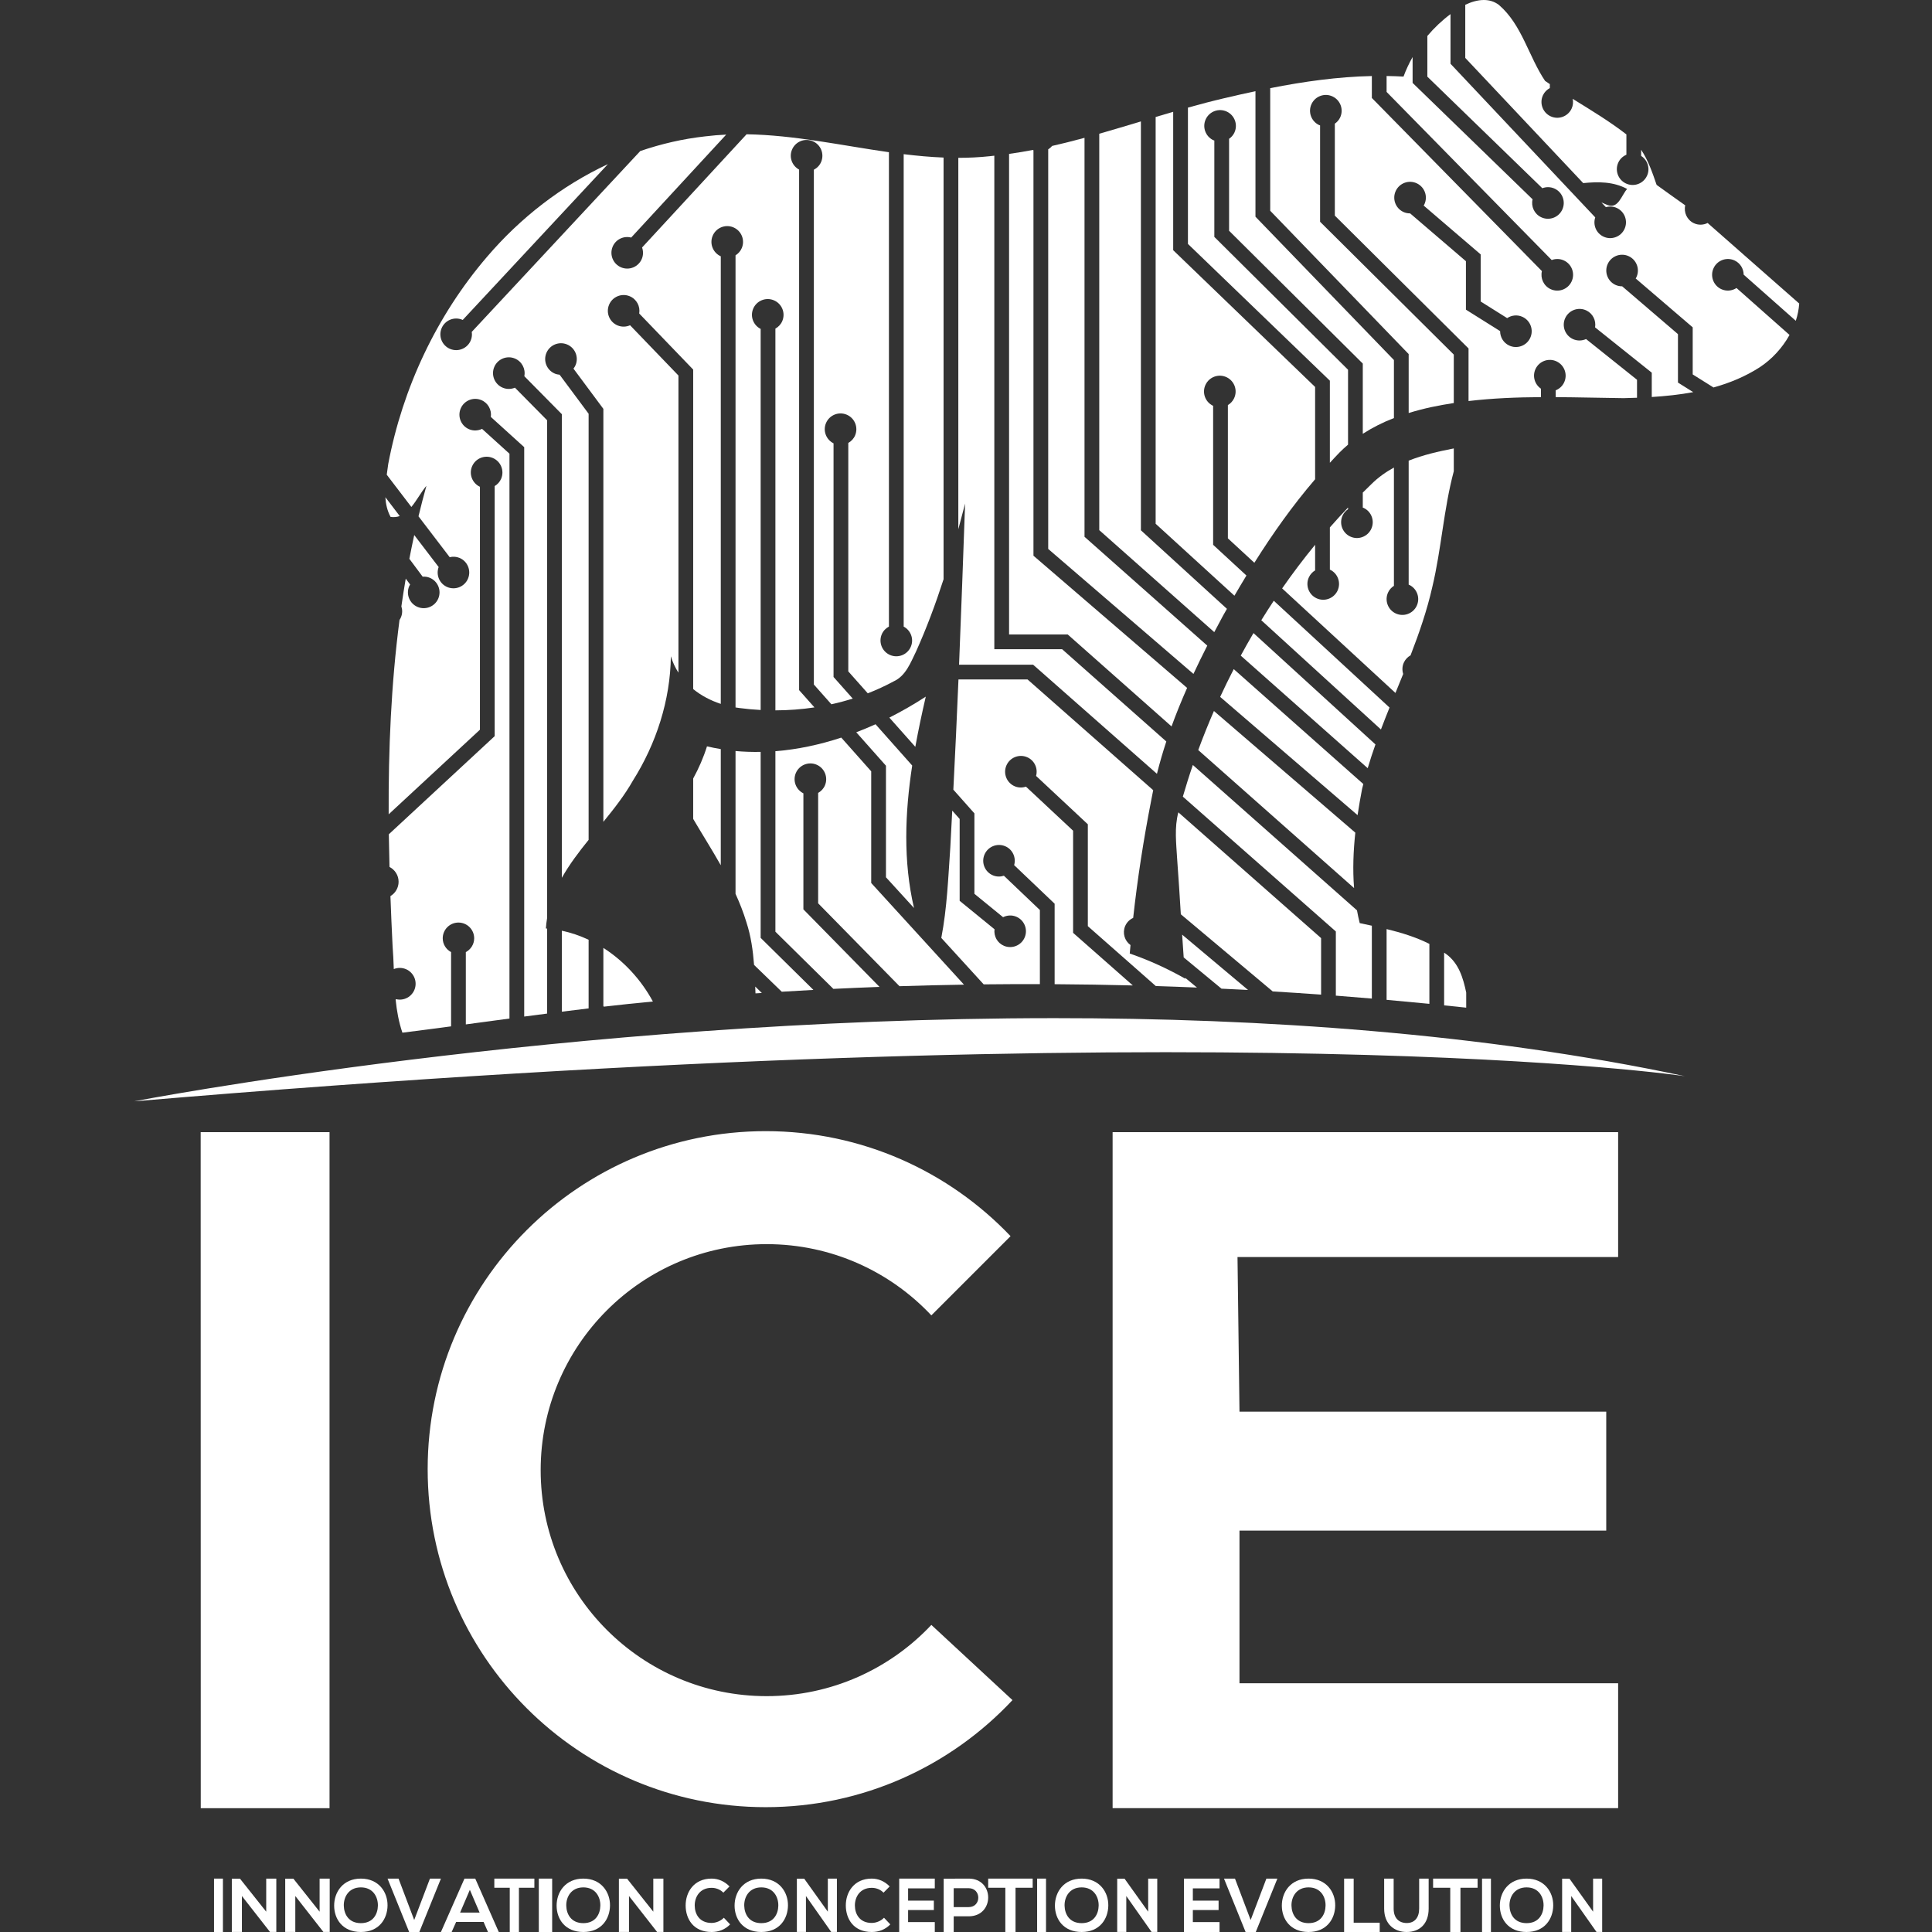 <svg width="1080" height="1080" viewBox="0 0 1080 1080" fill="none" xmlns="http://www.w3.org/2000/svg">
<rect x="0" y="0" width="1080" height="1080" fill="#333333" stroke="none"/>
<path d="M119.642 1080H124.616V1050.15H119.642V1080Z" fill="white"/>
<path d="M148.818 1050.15V1068.65L134.163 1050.2H129.59V1079.96H135.229V1059.89L150.955 1080V1079.96H154.461V1050.15H148.818Z" fill="white"/>
<path d="M178.665 1050.15V1068.65L164.009 1050.2H159.436V1079.96H165.076V1059.89L180.801 1080V1079.96H184.307V1050.15H178.665Z" fill="white"/>
<path d="M186.794 1065.24C186.794 1072.76 191.525 1080 201.738 1080C211.949 1080 216.559 1072.6 216.638 1065.2C216.722 1057.72 211.744 1050.15 201.738 1050.15C191.692 1050.15 186.794 1057.72 186.794 1065.24V1065.24ZM192.188 1065.32C192.065 1060.5 194.888 1055.06 201.738 1055.06C208.586 1055.06 211.328 1060.46 211.244 1065.28C211.161 1069.98 208.586 1075.05 201.738 1075.05C194.888 1075.05 192.315 1070.02 192.188 1065.32Z" fill="white"/>
<path d="M240.341 1050.15L231.541 1073.29L222.783 1050.15H216.64L228.718 1080H234.406L246.485 1050.15H240.341Z" fill="white"/>
<path d="M259.638 1050.15L246.485 1080H252.474L254.989 1074.37H270.317L272.788 1080H278.817L265.668 1050.15H259.638ZM262.651 1056.42L268.097 1069.13H257.207L262.651 1056.42Z" fill="white"/>
<path d="M276.33 1050.15V1055.27H284.956V1080H290.085V1055.27H298.714V1050.15H276.33Z" fill="white"/>
<path d="M301.201 1080H308.663V1050.15H301.201V1080Z" fill="white"/>
<path d="M311.15 1065.24C311.15 1072.76 315.881 1080 326.094 1080C336.305 1080 340.911 1072.6 340.994 1065.2C341.078 1057.72 336.096 1050.15 326.094 1050.15C316.048 1050.15 311.15 1057.72 311.15 1065.24V1065.24ZM316.547 1065.32C316.424 1060.5 319.245 1055.06 326.094 1055.06C332.941 1055.06 335.681 1060.46 335.597 1065.28C335.514 1069.98 332.941 1075.05 326.094 1075.05C319.245 1075.05 316.672 1070.02 316.547 1065.32Z" fill="white"/>
<path d="M365.198 1050.15V1068.65L350.541 1050.2H345.97V1079.96H351.61V1059.89L367.336 1080V1079.96H370.841V1050.15H365.198Z" fill="white"/>
<path d="M383.277 1065.24C383.314 1072.68 387.609 1080 397.762 1080C401.706 1080 405.336 1078.65 408.148 1075.75L404.635 1072.03C402.838 1073.91 400.145 1074.93 397.762 1074.93C391.006 1074.93 388.39 1069.98 388.352 1065.24C388.313 1060.46 391.163 1055.31 397.762 1055.31C400.145 1055.31 402.565 1056.16 404.36 1058.01L407.798 1054.53C404.986 1051.63 401.474 1050.15 397.762 1050.15C387.883 1050.15 383.236 1057.76 383.277 1065.24" fill="white"/>
<path d="M410.635 1065.24C410.635 1072.76 415.366 1080 425.579 1080C435.79 1080 440.399 1072.6 440.479 1065.2C440.563 1057.72 435.583 1050.15 425.579 1050.15C415.533 1050.15 410.635 1057.72 410.635 1065.24V1065.24ZM416.031 1065.32C415.905 1060.5 418.729 1055.06 425.579 1055.06C432.429 1055.06 435.167 1060.46 435.085 1065.28C435.002 1069.98 432.429 1075.05 425.579 1075.05C418.729 1075.05 416.154 1070.02 416.031 1065.32Z" fill="white"/>
<path d="M462.76 1050.15V1068.65L449.57 1050.2H445.454V1079.96H450.532V1059.89L464.683 1080V1079.96H467.838V1050.15H462.76Z" fill="white"/>
<path d="M472.813 1065.24C472.853 1072.68 477.147 1080 487.3 1080C491.243 1080 494.873 1078.65 497.684 1075.75L494.17 1072.03C492.373 1073.91 489.682 1074.93 487.3 1074.93C480.544 1074.93 477.928 1069.98 477.888 1065.24C477.851 1060.46 480.699 1055.31 487.3 1055.31C489.682 1055.31 492.102 1056.16 493.896 1058.01L497.334 1054.53C494.523 1051.63 491.009 1050.15 487.3 1050.15C477.421 1050.15 472.774 1057.76 472.813 1065.24" fill="white"/>
<path d="M502.658 1050.15V1080H522.555V1074.46H507.634V1067.72H522.025V1062.47H507.634V1055.61H522.555V1050.15H502.658Z" fill="white"/>
<path d="M527.529 1050.2V1080H533.125V1071.23H541.516C556.049 1071.23 556.008 1050.15 541.516 1050.15C536.856 1050.15 532.193 1050.2 527.529 1050.2V1050.2ZM533.125 1055.52H541.516C548.633 1055.52 548.678 1066.08 541.516 1066.08H533.125V1055.52Z" fill="white"/>
<path d="M552.4 1050.15V1055.27H561.985V1080H567.687V1055.27H577.272V1050.15H552.4Z" fill="white"/>
<path d="M579.759 1080H584.733V1050.15H579.759V1080Z" fill="white"/>
<path d="M589.707 1065.24C589.707 1072.76 594.44 1080 604.65 1080C614.86 1080 619.468 1072.6 619.551 1065.2C619.635 1057.72 614.653 1050.15 604.65 1050.15C594.605 1050.15 589.707 1057.72 589.707 1065.24V1065.24ZM595.103 1065.32C594.979 1060.5 597.8 1055.06 604.65 1055.06C611.5 1055.06 614.238 1060.46 614.158 1065.28C614.072 1069.98 611.5 1075.05 604.65 1075.05C597.8 1075.05 595.226 1070.02 595.103 1065.32Z" fill="white"/>
<path d="M641.834 1050.15V1068.65L628.642 1050.2H624.527V1079.96H629.602V1059.89L643.757 1080V1079.96H646.911V1050.15H641.834Z" fill="white"/>
<path d="M661.833 1050.15V1080H681.73V1074.46H666.807V1067.72H681.197V1062.47H666.807V1055.61H681.73V1050.15H661.833Z" fill="white"/>
<path d="M707.92 1050.15L699.12 1073.29L690.36 1050.15H684.218L696.299 1080H701.983L714.064 1050.15H707.92Z" fill="white"/>
<path d="M716.551 1065.24C716.551 1072.76 721.282 1080 731.492 1080C741.704 1080 746.312 1072.6 746.395 1065.2C746.477 1057.72 741.497 1050.15 731.492 1050.15C721.449 1050.15 716.551 1057.72 716.551 1065.24V1065.24ZM721.946 1065.32C721.823 1060.5 724.644 1055.06 731.492 1055.06C738.342 1055.06 741.081 1060.46 741 1065.28C740.916 1069.98 738.342 1075.05 731.492 1075.05C724.644 1075.05 722.07 1070.02 721.946 1065.32Z" fill="white"/>
<path d="M751.37 1050.15V1080H771.267V1074.8H756.71V1050.15H751.37Z" fill="white"/>
<path d="M793.319 1050.15V1066.92C793.319 1071.93 790.808 1074.98 786.393 1074.98C781.978 1074.98 779.06 1072.19 779.06 1066.92V1050.15H773.754V1066.92C773.754 1075.74 779.547 1080 786.351 1080C793.484 1080 798.625 1075.57 798.625 1066.92V1050.15H793.319Z" fill="white"/>
<path d="M801.112 1050.15V1055.27H810.697V1080H816.397V1055.27H825.983V1050.15H801.112Z" fill="white"/>
<path d="M828.471 1080H833.445V1050.15H828.471V1080Z" fill="white"/>
<path d="M838.419 1065.24C838.419 1072.76 843.15 1080 853.362 1080C863.574 1080 868.182 1072.6 868.263 1065.2C868.347 1057.72 863.365 1050.15 853.362 1050.15C843.319 1050.15 838.419 1057.72 838.419 1065.24V1065.24ZM843.816 1065.32C843.691 1060.5 846.514 1055.06 853.362 1055.06C860.212 1055.06 862.951 1060.46 862.868 1065.28C862.784 1069.98 860.212 1075.05 853.362 1075.05C846.514 1075.05 843.94 1070.02 843.816 1065.32Z" fill="white"/>
<path d="M890.546 1050.15V1068.65L877.355 1050.2H873.239V1079.96H878.314V1059.89L892.469 1080V1079.96H895.623V1050.15H890.546Z" fill="white"/>
<path d="M184.214 632.877H112.18L112.227 1010.78H184.214V632.877Z" fill="white"/>
<path d="M904.547 702.689V632.872H621.955V1010.77H904.547V940.954H692.88V855.622H897.898V789.129H692.88L691.772 702.689H904.547Z" fill="white"/>
<path d="M565.986 950.369C531.507 987.2 482.451 1010.22 428.019 1010.22C323.665 1010.22 239.07 925.621 239.07 821.268C239.07 716.914 323.665 632.319 428.019 632.319C481.887 632.319 530.49 654.86 564.91 691.026L520.634 735.302C497.59 710.792 464.869 695.486 428.573 695.486C358.8 695.486 302.238 752.049 302.238 821.822C302.238 891.595 358.8 948.157 428.573 948.157C464.871 948.157 497.593 932.85 520.636 908.338L565.986 950.369Z" fill="white"/>
<path d="M75 615.644C688.382 563.563 941.791 601.582 941.791 601.582C828.843 577.568 706.124 569.148 589.459 569.15C315.397 569.158 75 615.644 75 615.644Z" fill="white"/>
<path d="M661.693 535.205L682.812 552.673C687.76 552.91 692.71 553.13 697.658 553.394L660.821 522.469C661.094 526.714 661.387 530.961 661.693 535.205" fill="white"/>
<path d="M553.216 87.325C547.359 87.958 541.528 88.222 535.706 88.231V295.843C537.002 291.062 538.272 286.278 539.496 281.486C538.426 311.519 537.342 341.555 536.123 371.583H577.527L578.697 372.609L646.737 432.568C648.26 426.477 650.014 420.453 651.975 414.496L593.721 362.904H555.834V87.032C554.959 87.125 554.09 87.242 553.216 87.325" fill="white"/>
<path d="M478.651 409.343L495.258 428.042V490.404L510.931 507.58C504.819 481.354 505.871 454.437 509.925 427.94L489.431 404.867C485.89 406.478 482.285 407.946 478.651 409.343" fill="white"/>
<path d="M497.155 401.147L511.668 417.49C513.375 408.046 515.38 398.671 517.517 389.425C511.007 393.652 504.193 397.587 497.155 401.147" fill="white"/>
<path d="M614.494 74.756V296.354L678.782 353.365C680.441 350.207 682.116 347.064 683.816 343.941C684.487 342.737 685.188 341.543 685.867 340.346L637.767 296.43V67.876C630.018 70.211 622.269 72.538 614.494 74.756" fill="white"/>
<path d="M684.174 54.943C677.432 56.518 670.738 58.291 664.063 60.154V136.353L743.403 212.809V258.696C745.24 256.725 747.039 254.728 748.934 252.811C750.412 251.309 751.975 249.919 753.562 248.569V206.681L678.821 132.431V78.568C678.626 78.495 678.423 78.451 678.233 78.358C673.827 76.257 671.959 70.983 674.059 66.579C676.159 62.174 681.432 60.308 685.837 62.406C690.241 64.506 692.111 69.781 690.009 74.186C689.325 75.62 688.284 76.753 687.063 77.598V129L761.807 203.253V242.495C767.27 238.978 773.114 236.053 779.212 233.699V201.26L701.811 121.146V50.977C695.909 52.23 690.028 53.563 684.174 54.943" fill="white"/>
<path d="M661.216 445.325L746.744 520.697V556.571C753.455 557.084 760.163 557.641 766.872 558.21V517.478C764.601 516.985 762.337 516.506 760.09 516.025C759.489 513.658 758.998 511.277 758.559 508.891L666.806 427.63C664.791 433.481 662.962 439.394 661.216 445.325Z" fill="white"/>
<path d="M358.922 138.356C359.632 140.346 359.659 142.586 358.787 144.696C356.917 149.201 351.747 151.338 347.241 149.467C342.733 147.599 340.596 142.429 342.467 137.924C344.174 133.801 348.64 131.701 352.836 132.793L405.957 75.242C402.023 75.432 398.083 75.745 394.137 76.238C381.743 77.613 369.625 80.426 357.92 84.429L263.711 185.533C263.955 187.086 263.816 188.72 263.166 190.28C261.3 194.786 256.13 196.923 251.622 195.052C247.114 193.181 244.975 188.014 246.845 183.508C248.716 179 253.886 176.861 258.394 178.731C258.485 178.768 258.56 178.829 258.651 178.871L339.829 91.75C313.96 103.834 290.772 121.837 272.28 143.536C244.091 176.407 225.04 216.948 217.01 259.443C216.756 261.383 216.463 263.366 216.192 265.368L229.956 283.398C233.074 279.63 235.577 274.809 238.371 271.569C236.781 277.232 235.319 282.92 233.941 288.622L251.385 311.473C253.146 311.041 255.051 311.121 256.858 311.868C261.364 313.742 263.501 318.909 261.632 323.417C259.762 327.925 254.592 330.065 250.086 328.194C245.685 326.367 243.571 321.403 245.209 316.973L231.558 299.086C230.588 303.509 229.689 307.939 228.835 312.379L236.269 322.362C237.59 322.272 238.945 322.443 240.249 322.985C244.757 324.856 246.894 330.023 245.026 334.529C243.155 339.037 237.985 341.176 233.477 339.303C228.972 337.435 226.835 332.265 228.705 327.759C228.854 327.395 229.059 327.073 229.252 326.741L226.808 323.461C225.926 328.614 225.111 333.779 224.371 338.954C224.988 340.878 224.991 343.013 224.153 345.028C223.929 345.575 223.648 346.085 223.33 346.559C218.641 382.495 217.098 418.855 217.266 455.209L268.285 407.912V272.123C264.033 270.128 262.048 265.146 263.862 260.767C265.733 256.259 270.903 254.12 275.408 255.99C279.917 257.861 282.056 263.031 280.183 267.537C279.426 269.366 278.109 270.78 276.529 271.718V411.509L217.354 466.369C217.437 472.455 217.569 478.536 217.733 484.619C220.742 486.182 222.817 489.293 222.817 492.917C222.817 496.334 220.976 499.291 218.253 500.935C218.595 510.205 218.991 519.468 219.45 528.704C219.794 533.019 219.967 537.369 220.136 541.726C221.164 541.308 222.285 541.066 223.465 541.066C228.361 541.066 232.332 545.037 232.332 549.936C232.332 554.83 228.361 558.803 223.465 558.803C222.764 558.803 222.09 558.701 221.433 558.547L221.162 558.803C221.804 565.06 222.888 571.248 224.944 577.278C234.019 576.147 243.087 574.953 252.155 573.744V532.228C249.388 530.746 247.488 527.864 247.488 524.509C247.488 519.651 251.422 515.715 256.279 515.715C261.134 515.715 265.071 519.651 265.071 524.509C265.071 527.864 263.166 530.746 260.399 532.228V572.648C268.531 571.554 276.661 570.457 284.793 569.368V253.624L269.474 239.74C267.288 240.791 264.695 240.971 262.277 239.97C257.769 238.099 255.63 232.929 257.5 228.421C259.369 223.913 264.541 221.776 269.047 223.644C272.854 225.227 274.94 229.159 274.378 233.059L293.036 249.968V568.262C297.3 567.698 301.566 567.148 305.832 566.596V519.087C305.605 519.07 305.381 519.031 305.149 519.019C305.28 517.041 305.52 515.114 305.832 513.221V234.922L287.856 216.719C285.758 217.6 283.321 217.681 281.05 216.738C276.542 214.87 274.405 209.7 276.273 205.192C278.144 200.684 283.316 198.547 287.822 200.415C291.783 202.058 293.907 206.247 293.102 210.296L314.077 231.537V490.698C318.268 483.252 323.528 476.309 329.04 469.485V231.283L312.824 209.468C311.945 209.39 311.063 209.224 310.204 208.867C305.696 206.999 303.561 201.829 305.429 197.321C307.3 192.813 312.468 190.676 316.976 192.544C321.484 194.415 323.623 199.585 321.753 204.09C321.45 204.823 321.032 205.468 320.571 206.066L337.284 228.553V459.414C343.336 451.997 349.197 444.495 353.786 436.402C366.858 415.661 374.727 391.44 375.018 366.86C376.014 370.194 377.46 373.246 379.252 376.028V209.917L352.208 181.816C350.071 182.766 347.571 182.888 345.241 181.921C340.733 180.05 338.596 174.88 340.466 170.375C342.335 165.866 347.505 163.73 352.01 165.598C355.893 167.21 358.003 171.266 357.322 175.242L387.494 206.594V385.193C392.005 388.869 397.302 391.633 402.921 393.477V143.274C398.577 141.325 396.53 136.275 398.367 131.845C400.237 127.337 405.407 125.2 409.916 127.071C414.421 128.939 416.558 134.109 414.69 138.617C413.952 140.395 412.69 141.787 411.168 142.727V395.47C411.903 395.587 412.643 395.709 413.383 395.794C417.298 396.319 421.247 396.676 425.211 396.886V183.867C421.12 181.801 419.227 176.932 421.01 172.631C422.881 168.123 428.051 165.986 432.559 167.854C437.065 169.725 439.204 174.895 437.331 179.401C436.539 181.313 435.133 182.766 433.455 183.701V397.091C440.752 397.076 448.057 396.532 455.285 395.445L446.709 385.782V94.81C442.769 92.683 440.972 87.914 442.725 83.692C444.594 79.183 449.764 77.044 454.274 78.915C458.78 80.783 460.917 85.955 459.046 90.463C458.218 92.456 456.728 93.951 454.953 94.876V382.653L464.758 393.697C468.78 392.813 472.759 391.75 476.681 390.514L465.955 378.436V247.821C461.833 245.77 459.923 240.876 461.713 236.561C463.581 232.053 468.751 229.916 473.259 231.786C477.767 233.655 479.902 238.825 478.034 243.333C477.247 245.228 475.86 246.671 474.199 247.609V375.305L485.094 387.572C490.039 385.645 494.87 383.432 499.539 380.905C506.335 377.818 508.968 370.533 512.023 364.325C517.977 351.126 523.015 337.564 527.462 323.81V88.075C520.014 87.779 512.582 87.091 505.161 86.182V350.271C509.139 352.381 510.961 357.177 509.2 361.419C507.332 365.927 502.162 368.066 497.656 366.198C493.148 364.328 491.009 359.158 492.879 354.649C493.697 352.676 495.167 351.194 496.916 350.266V85.086C470.412 81.318 444.01 75.481 417.34 75.063L358.922 138.356Z" fill="white"/>
<path d="M535.789 379.825C534.937 400.361 533.97 420.895 532.924 441.423L544.7 454.681V499.648L560.725 512.718C562.938 511.612 565.59 511.397 568.057 512.423C572.565 514.291 574.702 519.461 572.831 523.967C570.963 528.475 565.793 530.612 561.285 528.743C557.519 527.181 555.446 523.315 555.944 519.459L536.456 503.565V457.812L532.309 453.143C531.947 459.951 531.628 466.76 531.237 473.569C530.057 490.507 529.425 507.595 526.194 524.301L549.885 550.261C560.357 550.141 570.828 550.114 581.3 550.141V508.711L561.185 489.54C559.25 490.173 557.101 490.177 555.074 489.337C550.569 487.467 548.429 482.297 550.3 477.789C552.168 473.283 557.338 471.146 561.846 473.017C566.039 474.753 568.137 479.347 566.911 483.608L589.545 505.179V550.173C604.117 550.263 618.687 550.498 633.252 550.869L599.865 521.454V464.362L573.512 439.738C571.556 440.402 569.373 440.417 567.312 439.565C562.806 437.694 560.667 432.524 562.538 428.016C564.408 423.508 569.576 421.371 574.081 423.239C578.248 424.968 580.345 429.506 579.173 433.743L608.11 460.784V517.727L646.102 551.204C653.775 551.441 661.448 551.731 669.119 552.049L662.547 546.612C662.562 546.779 662.569 546.942 662.586 547.108C652.669 541.484 642.297 536.736 631.535 533.029C631.667 531.447 631.82 529.869 631.957 528.292C628.697 525.95 627.337 521.61 628.941 517.742C629.833 515.593 631.488 514.003 633.452 513.109C635.869 491.062 639.284 469.141 643.533 447.392C643.875 445.492 644.256 443.604 644.646 441.714L574.414 379.825H535.789Z" fill="white"/>
<path d="M588.131 81.582C587.506 82.334 586.774 82.976 585.956 83.479V306.862L667.146 376.726C669.627 371.41 672.209 366.14 674.871 360.916L606.252 300.066V77.046C600.24 78.675 594.203 80.209 588.131 81.582" fill="white"/>
<path d="M669.825 419.292L756.936 496.436C756.125 486.153 756.518 475.774 757.634 465.463L678.592 397.452C675.464 404.644 672.538 411.929 669.825 419.292" fill="white"/>
<path d="M658.031 480.133C658.813 490.444 659.45 500.767 660.088 511.089L711.45 554.21C720.472 554.754 729.488 555.348 738.502 555.995V524.416L658.708 454.105C656.417 462.577 657.528 471.473 658.031 480.133Z" fill="white"/>
<path d="M819.09 2.684V32.37L885.025 102.354C893.435 101.534 901.868 101.46 909.578 105.629C906.425 109.043 904.669 117.107 898.427 114.538C897.343 114.118 896.285 113.632 895.218 113.175L897.704 115.81C899.697 115.244 901.885 115.339 903.902 116.301C908.308 118.404 910.176 123.676 908.076 128.079C905.976 132.485 900.701 134.353 896.295 132.253C892.232 130.316 890.371 125.684 891.75 121.517L810.845 35.64V7.883C806.073 11.441 801.739 15.561 797.9 20.099V42.857L862.169 105.214C864.35 104.384 866.843 104.396 869.112 105.478C873.52 107.578 875.386 112.85 873.285 117.256C871.188 121.661 865.913 123.53 861.507 121.427C857.678 119.603 855.773 115.378 856.721 111.414L789.655 46.344V31.882C787.677 35.379 785.96 39.03 784.571 42.815C781.415 42.627 778.265 42.537 775.117 42.488V51.392L867.419 145.36C869.591 144.544 872.072 144.566 874.328 145.641C878.734 147.743 880.6 153.016 878.499 157.421C876.402 161.825 871.127 163.693 866.721 161.593C862.884 159.764 860.975 155.521 861.939 151.548L766.873 54.762V42.505C747.785 42.903 728.817 45.582 710.057 49.284V117.813L787.455 197.929V230.878C791.628 229.598 795.851 228.492 800.078 227.579C804.264 226.687 808.467 225.938 812.677 225.295V198.212L737.936 123.962V70.099C737.738 70.023 737.54 69.981 737.345 69.888C732.942 67.788 731.073 62.516 733.174 58.11C735.274 53.705 740.546 51.836 744.95 53.937C749.355 56.037 751.226 61.309 749.126 65.715C748.442 67.151 747.399 68.284 746.178 69.129V120.531L820.921 194.784V224.187C834.341 222.609 847.863 222.074 861.402 221.996V217.285C857.863 214.872 856.491 210.198 858.391 206.213C860.494 201.807 865.766 199.939 870.169 202.039C874.575 204.139 876.443 209.412 874.34 213.817C873.349 215.901 871.632 217.393 869.647 218.189V221.998C882.316 222.072 894.989 222.426 907.595 222.572C910.083 222.519 912.589 222.438 915.102 222.343V212.291L886.622 189.531C884.329 190.566 881.633 190.661 879.183 189.494C874.778 187.396 872.909 182.123 875.01 177.718C877.11 173.312 882.385 171.444 886.788 173.544C890.439 175.286 892.305 179.203 891.657 183.003L923.346 208.325V221.93C931.105 221.442 938.891 220.626 946.522 219.214L937.99 213.861V186.776L906.799 160.042C905.507 160.049 904.2 159.805 902.957 159.211C898.552 157.114 896.683 151.839 898.781 147.433C900.884 143.028 906.156 141.159 910.559 143.26C914.965 145.36 916.833 150.635 914.736 155.04C914.626 155.265 914.479 155.451 914.355 155.663L946.232 182.983V209.302L957.863 216.599C966.951 214.069 975.686 210.469 983.738 205.277C990.436 200.872 996.332 194.512 1000.36 187.237L970.719 160.999C968.228 162.618 964.992 162.965 962.11 161.593C957.705 159.492 955.836 154.217 957.939 149.814C960.037 145.411 965.312 143.543 969.717 145.641C972.863 147.143 974.68 150.264 974.717 153.529L1003.86 179.327C1004.89 176.179 1005.55 172.941 1005.77 169.678L954.579 124.651C952.229 125.816 949.402 125.967 946.85 124.751C943.035 122.931 941.135 118.733 942.056 114.78C936.707 110.994 931.359 107.204 926.06 103.351C923.764 96.662 921.366 89.645 917.412 83.731V87.167C921.107 89.533 922.577 94.305 920.638 98.368C918.538 102.774 913.265 104.642 908.86 102.54C904.454 100.442 902.588 95.169 904.689 90.761C905.644 88.756 907.275 87.308 909.168 86.493V75.132C899.668 67.769 889.352 61.576 879.139 55.246C879.518 57.06 879.361 58.999 878.499 60.801C876.402 65.207 871.127 67.075 866.721 64.978C862.315 62.875 860.45 57.602 862.55 53.197C863.392 51.429 864.758 50.093 866.364 49.236V47.02C865.478 46.42 864.579 45.834 863.703 45.221C854.503 31.567 850.828 13.913 837.955 2.794C835.362 0.799 832.448 -2.78812e-06 829.471 -2.78812e-06C825.957 -2.78812e-06 822.353 1.114 819.09 2.684V2.684ZM784.431 118.453C780.028 116.352 778.158 111.08 780.26 106.672C782.358 102.269 787.633 100.403 792.039 102.501C796.442 104.603 798.312 109.876 796.21 114.279C796.102 114.504 795.956 114.692 795.831 114.902L827.708 142.224V168.543L842.51 177.83C845.013 176.167 848.283 175.794 851.194 177.181C855.597 179.281 857.465 184.553 855.368 188.959C853.265 193.362 847.992 195.23 843.589 193.13C840.393 191.609 838.559 188.412 838.578 185.093L819.464 173.1V146.014L788.275 119.283C788.258 119.283 788.241 119.283 788.224 119.283C786.949 119.283 785.66 119.036 784.431 118.453" fill="white"/>
<path d="M646.012 65.397V292.791L690.055 333.007C692.248 329.222 694.488 325.464 696.764 321.722L678.148 304.549V226.851C678.128 226.841 678.104 226.836 678.084 226.826C673.676 224.726 671.808 219.454 673.91 215.051C676.011 210.645 681.283 208.774 685.686 210.875C690.09 212.977 691.96 218.25 689.86 222.653C689.076 224.299 687.848 225.586 686.392 226.448V300.937L701.194 314.594C711.451 298.268 722.621 282.526 735.159 267.908V216.313L655.819 139.86V62.504C652.547 63.456 649.277 64.421 646.012 65.397" fill="white"/>
<path d="M422.32 555.301C423.505 555.221 424.689 555.157 425.874 555.079L422.174 551.496C422.223 552.766 422.272 554.034 422.32 555.301Z" fill="white"/>
<path d="M337.284 562.435L337.575 562.725C346.696 561.685 355.83 560.701 364.973 559.851C358.457 547.782 348.828 537.262 337.284 529.889V562.435Z" fill="white"/>
<path d="M411.167 499.667C413.512 504.806 415.595 510.071 417.251 515.539C419.786 523.278 420.909 531.305 421.525 539.393L437.005 554.383C442.905 554.019 448.803 553.677 454.701 553.362L425.21 524.281V420.311C420.531 420.391 415.842 420.264 411.167 419.825V499.667Z" fill="white"/>
<path d="M564.077 86.031V354.659H596.845L654.897 406.071C657.539 398.803 660.467 391.63 663.598 384.546L577.713 310.645V84.016C577.599 83.965 577.503 83.889 577.391 83.833C572.978 84.675 568.541 85.403 564.077 86.031" fill="white"/>
<path d="M807.277 562.005C811.39 562.43 815.507 562.838 819.62 563.285V554.847C817.908 546.668 815.449 538.49 808.498 533.386C808.095 533.09 807.683 532.822 807.277 532.538V562.005Z" fill="white"/>
<path d="M775.116 558.916C783.092 559.621 791.063 560.364 799.032 561.153V527.637C791.503 523.859 783.366 521.371 775.116 519.361V558.916Z" fill="white"/>
<path d="M433.454 419.922V520.833L465.863 552.786C474.457 552.371 483.054 552 491.655 551.68L449.103 508.334V443.474C444.971 441.428 443.054 436.529 444.847 432.206C446.717 427.701 451.887 425.561 456.395 427.432C460.901 429.3 463.04 434.47 461.17 438.978C460.386 440.868 459.001 442.312 457.348 443.247V504.959L502.827 551.294C514.84 550.908 526.858 550.625 538.873 550.427L487.01 493.601V431.171L470.276 412.327C458.283 416.279 445.921 418.948 433.454 419.922Z" fill="white"/>
<path d="M314.076 565.536C319.063 564.909 324.047 564.293 329.039 563.7V525.334C324.274 523.09 319.271 521.366 314.076 520.274V565.536Z" fill="white"/>
<path d="M705.072 346.718L771.952 407.78C773.505 403.68 775.112 399.597 776.753 395.526L712.047 335.823C709.663 339.416 707.339 343.047 705.072 346.718" fill="white"/>
<path d="M693.592 366.501L764.552 429.425C765.881 424.961 767.334 420.535 768.887 416.145L700.706 353.895C698.261 358.051 695.887 362.252 693.592 366.501Z" fill="white"/>
<path d="M682.075 389.569L758.896 455.673C759.636 450.688 760.503 445.736 761.453 440.824C761.656 439.972 761.895 439.13 762.11 438.282L689.672 374.045C687.04 379.168 684.485 384.333 682.075 389.569" fill="white"/>
<path d="M387.494 435.188V457.775C392.593 466.428 397.973 474.948 402.92 483.676V418.75C400.344 418.325 397.77 417.822 395.208 417.221C393.25 423.473 390.634 429.461 387.494 435.188" fill="white"/>
<path d="M218.343 288.964C220.233 289.24 221.921 289.032 223.454 288.473L215.42 277.945C215.647 281.762 216.463 285.489 218.343 288.964" fill="white"/>
<path d="M787.454 257.507V326.827C787.554 326.871 787.657 326.89 787.757 326.934C792.16 329.034 794.028 334.307 791.928 338.712C789.83 343.118 784.556 344.986 780.15 342.886C775.744 340.786 773.879 335.513 775.979 331.108C776.716 329.559 777.862 328.343 779.212 327.483V261.366C774.665 263.854 770.411 266.868 766.623 270.626C764.989 272.174 763.412 273.781 761.807 275.359V283.757C761.981 283.826 762.161 283.865 762.335 283.948C766.743 286.046 768.608 291.318 766.508 295.724C764.408 300.129 759.135 302 754.73 299.897C750.327 297.797 748.459 292.525 750.556 288.119C751.255 286.659 752.317 285.511 753.563 284.659V283.721C750.1 287.355 746.715 291.054 743.403 294.825V318.421C743.433 318.433 743.464 318.438 743.496 318.453C747.899 320.553 749.767 325.825 747.67 330.231C745.567 334.636 740.294 336.505 735.891 334.404C731.483 332.304 729.615 327.032 731.715 322.624C732.494 320.99 733.713 319.713 735.159 318.851V304.53C728.692 312.413 722.538 320.548 716.723 328.922L780.067 387.367C781.513 383.826 782.961 380.285 784.394 376.739C783.735 374.67 783.808 372.367 784.817 370.252C785.637 368.528 786.951 367.212 788.507 366.35C793.347 353.834 797.728 341.159 800.695 328.011C805.773 306.708 807.018 284.575 812.677 263.432V250.676C804.168 252.317 795.523 254.31 787.454 257.507" fill="white"/>
</svg>
